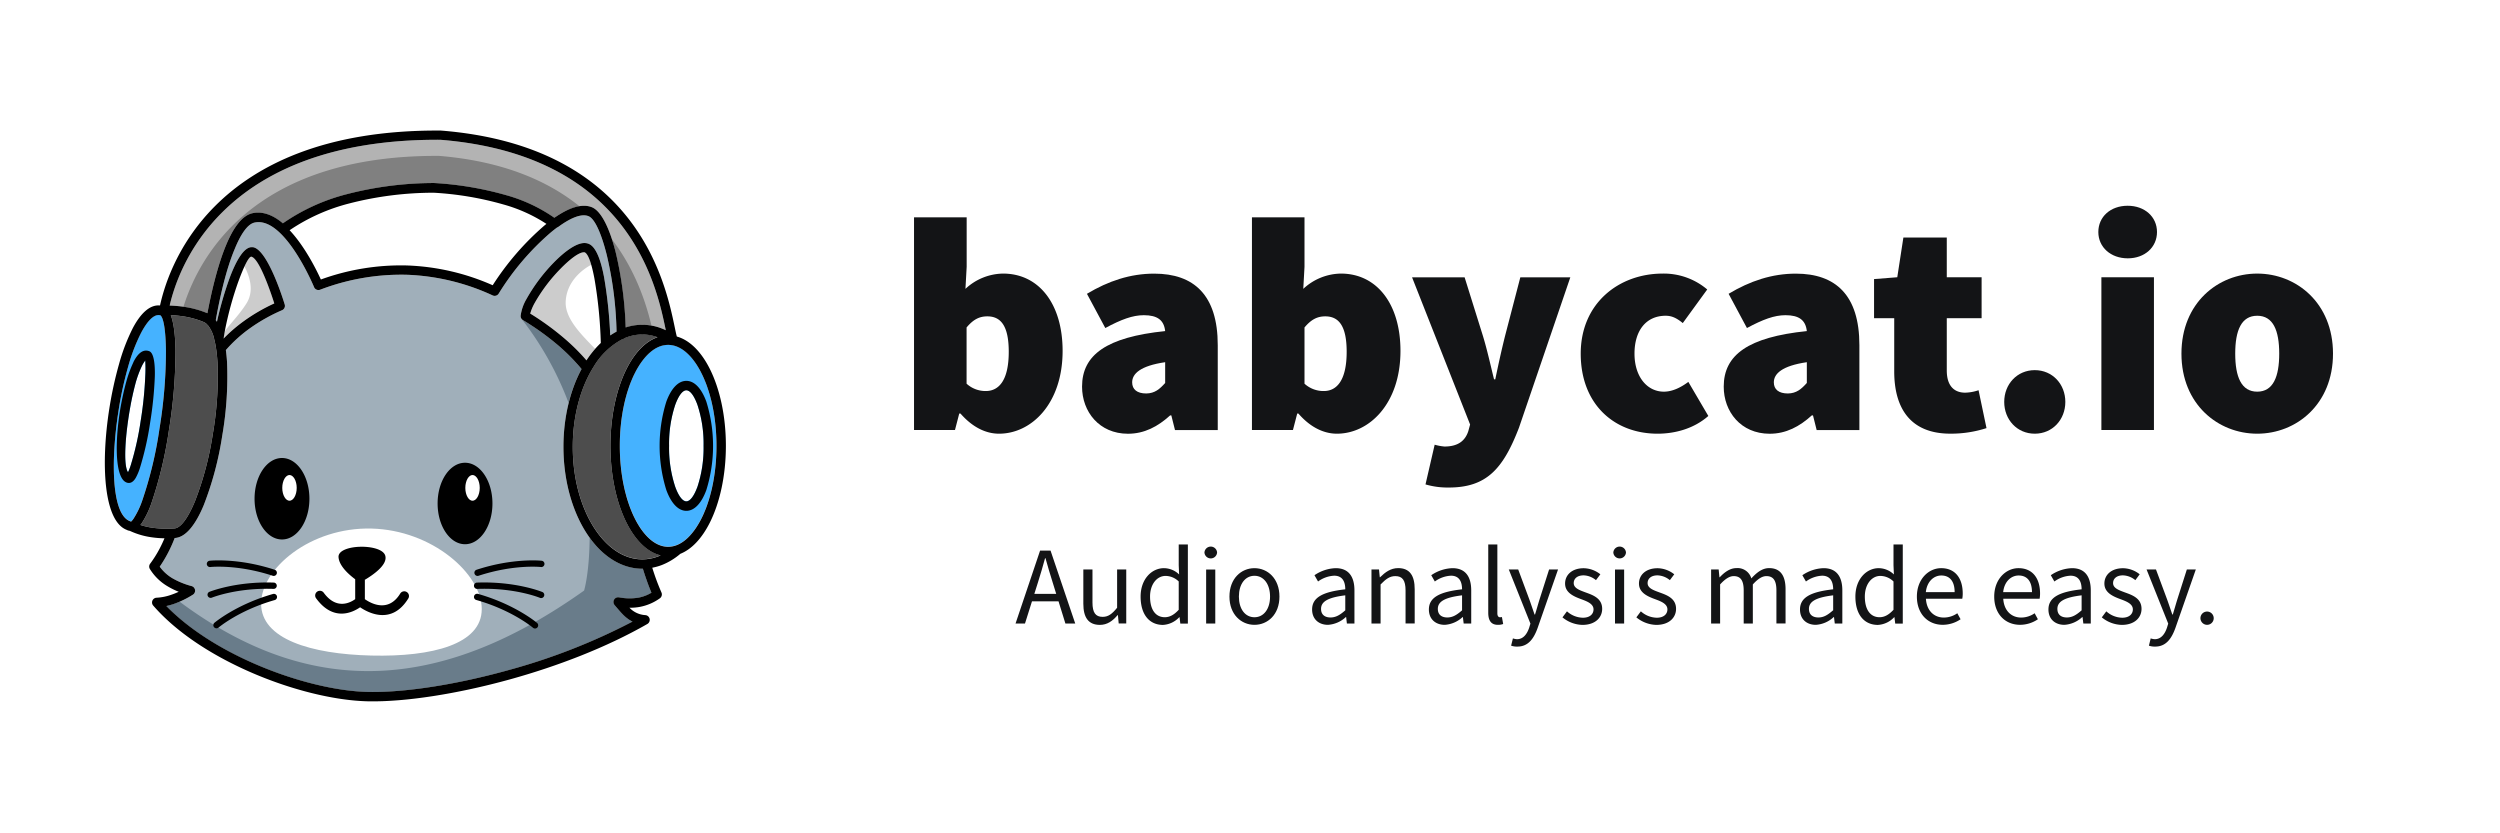 <svg xmlns="http://www.w3.org/2000/svg" viewBox="0 0 900 300"><defs><style>.cls-1,.cls-10{fill:#fff;}.cls-2{fill:#45b2ff;}.cls-3{fill:#ccc;}.cls-4{fill:#4d4d4d;}.cls-5{fill:#a0afba;}.cls-6{fill:#697c8a;}.cls-7{fill:#b3b3b3;}.cls-8{fill:gray;}.cls-10,.cls-9{fill-rule:evenodd;}.cls-10{stroke:#000;stroke-miterlimit:22.93;stroke-width:0.57px;}.cls-11{fill:#131416;}</style></defs><g id="Layer_1" data-name="Layer 1"><rect class="cls-1" width="900" height="300"/><path class="cls-2" d="M252.53,134.31c-3.16-6.3-7.4-10.2-12-10.2s-8.82,3.9-12,10.2c-3.34,6.66-5.4,15.9-5.4,26.15s2.06,19.49,5.4,26.14c3.16,6.3,7.4,10.2,12,10.2s8.81-3.9,12-10.2c3.34-6.65,5.4-15.9,5.4-26.14s-2.06-19.49-5.4-26.15Z"/><path class="cls-2" d="M57.49,113.39h-.11c-2.1-.25-4.36,2.2-6.54,6.29a65.71,65.71,0,0,0-4.74,12.38,129.88,129.88,0,0,0-3.43,15.74c-2.87,18.33-2.49,37.49,4.2,39.81l.26.11h.08a5.93,5.93,0,0,0,1-1.26,29.36,29.36,0,0,0,3-6.32,142.44,142.44,0,0,0,6.19-25.79,173.83,173.83,0,0,0,2.34-28.23c-.1-6.93-.78-11.67-2-12.66l-.26-.06Z"/><path class="cls-1" d="M211.11,129.72a34.69,34.69,0,0,1,5.18-6.3A162.12,162.12,0,0,0,214,100.31c-.92-4.86-2.08-8.71-3.44-9.44a.61.61,0,0,0-.23-.05c-1.83-.1-5.17,2.48-8.61,6a59.15,59.15,0,0,0-9.31,12.39,17.36,17.36,0,0,0-1.53,3.68A97,97,0,0,1,203,121.68a74.11,74.11,0,0,1,8.09,8Z"/><path class="cls-3" d="M211.11,129.72a37.34,37.34,0,0,1,3.13-4.16c-5.07-5.2-10.88-10.93-10.59-17,.42-9.08,9.23-13.24,9.23-13.24-.68-2.35-1.44-4-2.29-4.46a.61.61,0,0,0-.23-.05c-1.83-.1-5.17,2.48-8.61,6a59.15,59.15,0,0,0-9.31,12.39,17.36,17.36,0,0,0-1.53,3.68A97,97,0,0,1,203,121.68a74.11,74.11,0,0,1,8.09,8Z"/><path class="cls-4" d="M237.83,199.89c-4.85-1.17-9.12-5.45-12.29-11.77-3.57-7.11-5.78-16.9-5.78-27.66s2.21-20.55,5.78-27.67c2.92-5.82,6.78-9.91,11.16-11.43a2,2,0,0,0-.34-.12,15.72,15.72,0,0,0-5.14-.87,16.15,16.15,0,0,0-6.48,1.38,1.62,1.62,0,0,1-.9.43,26.5,26.5,0,0,0-10.09,9.75c-4.67,7.38-7.56,17.6-7.56,28.92s2.89,21.55,7.56,28.92c4.53,7.15,10.71,11.56,17.47,11.56a16,16,0,0,0,5.88-1.13l.73-.31Z"/><path class="cls-1" d="M251.08,145.7c-1.18-3.23-2.6-5.23-4-5.23s-2.82,2-4,5.23a44.67,44.67,0,0,0-2.21,14.76,44.64,44.64,0,0,0,2.21,14.75c1.17,3.23,2.6,5.23,4,5.23s2.81-2,4-5.23a44.64,44.64,0,0,0,2.21-14.75,44.67,44.67,0,0,0-2.21-14.76Z"/><path class="cls-1" d="M80.5,121.74l0,.1a55.66,55.66,0,0,1,7.4-6.37,64.54,64.54,0,0,1,10.86-6.29c-1.34-4.2-5.42-16.24-8.28-16.83-1,0-2.85,4-4.72,9.11A123.09,123.09,0,0,0,81,118.85c-.22,1.12-.37,2.1-.47,2.89Z"/><path class="cls-3" d="M80.5,121.74l0,.1a55.66,55.66,0,0,1,7.4-6.37,64.54,64.54,0,0,1,10.86-6.29c-1.34-4.2-5.42-16.24-8.28-16.83-.59,0-1.48,1.38-2.49,3.57,1.33,2.42,3.87,8.24.82,13.18-2.39,3.87-5.43,6.88-8,10.26-.16.91-.29,1.72-.37,2.38Z"/><path class="cls-1" d="M52.3,129.73A12.41,12.41,0,0,0,51,131.92a38,38,0,0,0-2.31,6.44C48,141,47.35,143.91,46.81,147c-1.73,9.82-2.48,20.49-.72,23a19.67,19.67,0,0,0,1-2.58,106.48,106.48,0,0,0,3.57-16,132.87,132.87,0,0,0,1.63-15.85,49.25,49.25,0,0,0,0-5.84Z"/><path class="cls-5" d="M200.69,81.79a1.86,1.86,0,0,1-.28.21c-.7.53-1.41,1.09-2.12,1.68a94.21,94.21,0,0,0-18.75,22,1.7,1.7,0,0,1-2.16.68,80.45,80.45,0,0,0-31.07-7.45,81.76,81.76,0,0,0-31.09,5.4,1.71,1.71,0,0,1-2.18-1c-.41-1-10.86-25.64-21.47-23.17-2.54.59-5,4.37-7.13,9.64-3,7.16-5.24,16.89-6.76,25.47.15.19.28.39.42.59a127.49,127.49,0,0,1,4.49-15.57C85,93.77,87.93,88.66,90.88,89l.24,0c5.52,1,11.36,20.57,11.38,20.62a1.7,1.7,0,0,1-1,2.07,62.7,62.7,0,0,0-11.59,6.54,50.23,50.23,0,0,0-8.6,7.8c.19,1.34.32,2.75.42,4.22A125.08,125.08,0,0,1,80,156.87a117,117,0,0,1-6.66,25c-2.91,7-6.46,11.57-10.37,11.81h-.08A49.92,49.92,0,0,1,60.5,199a46.11,46.11,0,0,1-3,5A15.31,15.31,0,0,0,62,208.13,28.57,28.57,0,0,0,69,211a1.71,1.71,0,0,1,1.17,2.11,1.69,1.69,0,0,1-.87,1.06,33.52,33.52,0,0,1-6.28,3.1,22.89,22.89,0,0,1-3.12.9c7.95,8.19,19.1,15.17,30.91,20.41,14.61,6.49,30.18,10.32,42,10.52,12.69.22,31-2.52,50.08-7.82a222.1,222.1,0,0,0,44.81-17.51c-2.33-1.08-3.87-2.89-6.07-5.48l-.4-.47a1.71,1.71,0,0,1,1.58-2.79,20,20,0,0,0,6.95.14,14.12,14.12,0,0,0,4.75-1.8c-.6-1.43-1.15-2.86-1.65-4.28s-1-2.89-1.43-4.34h-.14c-8,0-15.2-5-20.35-13.15-5-7.9-8.1-18.77-8.1-30.75,0-10.65,2.45-20.44,6.51-28a71,71,0,0,0-8.47-8.56,95.86,95.86,0,0,0-12.64-9.06,1.68,1.68,0,0,1-.81-1.55h0a15.9,15.9,0,0,1,2.08-6,62.75,62.75,0,0,1,9.87-13.18c4.07-4.16,8.34-7.19,11.25-7a3.77,3.77,0,0,1,1.63.44c2.45,1.29,4.1,6,5.2,11.82a161.35,161.35,0,0,1,2.22,21,24.25,24.25,0,0,1,2.28-1.38,131.44,131.44,0,0,0-3.55-27.69c-1.9-7.53-4.23-12.9-6.51-13.85-2.63-1.09-6.69.7-11.13,4Z"/><path class="cls-6" d="M64.67,216.61c-.55.24-1.11.46-1.67.66a22.89,22.89,0,0,1-3.12.9c7.95,8.19,19.1,15.17,30.91,20.41,14.61,6.49,30.18,10.32,42,10.52,12.69.22,31-2.52,50.08-7.82a222.1,222.1,0,0,0,44.81-17.51c-2.33-1.08-3.87-2.89-6.07-5.48l-.4-.47a1.71,1.71,0,0,1,1.58-2.79,20,20,0,0,0,6.95.14,14.12,14.12,0,0,0,4.75-1.8c-.6-1.43-1.15-2.86-1.65-4.28s-1-2.89-1.43-4.34h-.14c-7.33,0-14-4.2-19-11.14-.11,13-2,19-2,19-48.68,34.57-96,41-145.6,4Zm140-71.63a53.32,53.32,0,0,1,4.61-12.15,71,71,0,0,0-8.47-8.56,95.86,95.86,0,0,0-12.64-9.06l-.19-.13A115,115,0,0,1,204.67,145Z"/><path class="cls-1" d="M133.71,190.28c21.94.54,39.72,16.37,39.72,29S155.65,236.52,133.71,236,94,230,94,217.33s17.78-27.58,39.72-27.05Z"/><path class="cls-7" d="M101.78,80.43a71.48,71.48,0,0,1,23.11-10.54,125.73,125.73,0,0,1,31.34-4h.13a118.64,118.64,0,0,1,25.77,4.34,57.32,57.32,0,0,1,17.44,8.16c5.07-3.53,9.91-5.27,13.54-3.77,3.37,1.39,6.38,7.64,8.53,16.17a134.21,134.21,0,0,1,3.6,27.09,19.12,19.12,0,0,1,12.23.09,23.53,23.53,0,0,1,2.22.91l-.12-.56c-3.26-15.57-13.11-62.54-81.08-68C78.56,49.92,63.8,98.31,61.08,110a47.86,47.86,0,0,1,5.09.44,34.8,34.8,0,0,1,8.41,2.29l.09,0c1.55-8.29,3.78-17.38,6.62-24.28,2.57-6.25,5.73-10.8,9.51-11.68s7.63.75,11,3.59Z"/><path class="cls-8" d="M101.78,80.43a71.48,71.48,0,0,1,23.11-10.54,125.73,125.73,0,0,1,31.34-4h.13a118.64,118.64,0,0,1,25.77,4.34,57.32,57.32,0,0,1,17.44,8.16,23.19,23.19,0,0,1,9-4.17c-11.31-9.08-27.39-16.18-50.44-18.1-68-.41-86.84,37.5-92.08,54.31h.08a34.8,34.8,0,0,1,8.41,2.29l.09,0c1.55-8.29,3.78-17.38,6.62-24.28,2.57-6.25,5.73-10.8,9.51-11.68s7.63.75,11,3.59Zm118.57,5.86c.45,1.42.89,2.93,1.29,4.53a134.21,134.21,0,0,1,3.6,27.09,19.15,19.15,0,0,1,6-1,18.87,18.87,0,0,1,3.28.29c-2-8.39-5.85-20-14.15-30.95Z"/><path class="cls-4" d="M77.24,122.53a1.89,1.89,0,0,1-.16-.63,12.25,12.25,0,0,0-2.24-4.81,1.49,1.49,0,0,1-.37-.38,4,4,0,0,0-1.2-.8,31.54,31.54,0,0,0-7.59-2.06c-1.39-.2-2.79-.33-4.2-.4,1.06,2.79,1.62,7.18,1.7,12.62a177.25,177.25,0,0,1-2.37,28.79,146.9,146.9,0,0,1-6.35,26.44A32.7,32.7,0,0,1,51,188.4c-.15.21-.3.41-.45.59A25.25,25.25,0,0,0,55,190a37.56,37.56,0,0,0,7.74.25c2.41-.15,5-3.95,7.42-9.71a114.23,114.23,0,0,0,6.45-24.26,121.35,121.35,0,0,0,1.69-25.87c-.1-1.6-.25-3.1-.44-4.51a1.27,1.27,0,0,1-.06-.39c-.17-1.08-.36-2.09-.59-3Z"/><path d="M77.24,122.53a1.89,1.89,0,0,1-.16-.63,12.25,12.25,0,0,0-2.24-4.81,1.49,1.49,0,0,1-.37-.38,4,4,0,0,0-1.2-.8,31.54,31.54,0,0,0-7.59-2.06c-1.39-.2-2.79-.33-4.2-.4,1.06,2.79,1.62,7.18,1.7,12.62a177.25,177.25,0,0,1-2.37,28.79,146.9,146.9,0,0,1-6.35,26.44A32.7,32.7,0,0,1,51,188.4c-.15.21-.3.41-.45.59A25.25,25.25,0,0,0,55,190a37.56,37.56,0,0,0,7.74.25c2.41-.15,5-3.95,7.42-9.71a114.23,114.23,0,0,0,6.45-24.26,121.35,121.35,0,0,0,1.69-25.87c-.1-1.6-.25-3.1-.44-4.51a1.27,1.27,0,0,1-.06-.39c-.17-1.08-.36-2.09-.59-3Zm24.54-42.1a71.48,71.48,0,0,1,23.11-10.54,125.73,125.73,0,0,1,31.34-4h.13a118.64,118.64,0,0,1,25.77,4.34,57.32,57.32,0,0,1,17.44,8.16c5.07-3.53,9.91-5.27,13.54-3.77,3.37,1.39,6.38,7.64,8.53,16.17a134.21,134.21,0,0,1,3.6,27.09,19.12,19.12,0,0,1,12.23.09,23.53,23.53,0,0,1,2.22.91l-.12-.56c-3.26-15.57-13.11-62.54-81.08-68C78.56,49.92,63.8,98.31,61.08,110a47.86,47.86,0,0,1,5.09.44,34.8,34.8,0,0,1,8.41,2.29l.09,0c1.55-8.29,3.78-17.38,6.62-24.28,2.57-6.25,5.73-10.8,9.51-11.68s7.63.75,11,3.59Zm98.91,1.36a1.86,1.86,0,0,1-.28.21c-.7.53-1.41,1.09-2.12,1.68a94.21,94.21,0,0,0-18.75,22,1.7,1.7,0,0,1-2.16.68,80.45,80.45,0,0,0-31.07-7.45,81.76,81.76,0,0,0-31.09,5.4,1.71,1.71,0,0,1-2.18-1c-.41-1-10.86-25.64-21.47-23.17-2.54.59-5,4.37-7.13,9.64-3,7.16-5.24,16.89-6.76,25.47.15.19.28.39.42.59a127.49,127.49,0,0,1,4.49-15.57C85,93.77,87.93,88.66,90.88,89l.24,0c5.52,1,11.36,20.57,11.38,20.62a1.7,1.7,0,0,1-1,2.07,62.7,62.7,0,0,0-11.59,6.54,50.23,50.23,0,0,0-8.6,7.8c.19,1.34.32,2.75.42,4.22A125.08,125.08,0,0,1,80,156.87a117,117,0,0,1-6.66,25c-2.91,7-6.46,11.57-10.37,11.81h-.08A49.92,49.92,0,0,1,60.5,199a46.11,46.11,0,0,1-3,5A15.31,15.31,0,0,0,62,208.13,28.57,28.57,0,0,0,69,211a1.71,1.71,0,0,1,1.17,2.11,1.69,1.69,0,0,1-.87,1.06,33.52,33.52,0,0,1-6.28,3.1,22.89,22.89,0,0,1-3.12.9c7.95,8.19,19.1,15.17,30.91,20.41,14.61,6.49,30.18,10.32,42,10.52,12.69.22,31-2.52,50.08-7.82a222.1,222.1,0,0,0,44.81-17.51c-2.33-1.08-3.87-2.89-6.07-5.48l-.4-.47a1.71,1.71,0,0,1,1.58-2.79,20,20,0,0,0,6.95.14,14.12,14.12,0,0,0,4.75-1.8c-.6-1.43-1.15-2.86-1.65-4.28s-1-2.89-1.43-4.34h-.14c-8,0-15.2-5-20.35-13.15-5-7.9-8.1-18.77-8.1-30.75,0-10.65,2.45-20.44,6.51-28a71,71,0,0,0-8.47-8.56,95.86,95.86,0,0,0-12.64-9.06,1.68,1.68,0,0,1-.81-1.55h0a15.9,15.9,0,0,1,2.08-6,62.75,62.75,0,0,1,9.87-13.18c4.07-4.16,8.34-7.19,11.25-7a3.77,3.77,0,0,1,1.63.44c2.45,1.29,4.1,6,5.2,11.82a161.35,161.35,0,0,1,2.22,21,24.25,24.25,0,0,1,2.28-1.38,131.44,131.44,0,0,0-3.55-27.69c-1.9-7.53-4.23-12.9-6.51-13.85-2.63-1.09-6.69.7-11.13,4Zm-4-1.21a55.42,55.42,0,0,0-15.56-7,114.34,114.34,0,0,0-25-4.2,122.15,122.15,0,0,0-30.39,3.86,68.51,68.51,0,0,0-21.48,9.64c5.54,5.9,9.71,14.36,11.25,17.74a84.52,84.52,0,0,1,30.86-5.06,83.28,83.28,0,0,1,31,7.13,98.36,98.36,0,0,1,18.7-21.57l.6-.49ZM57.6,110c2.39-10.83,16.65-63.53,101-63h.12c70.52,5.63,80.77,54.48,84.16,70.68.31,1.49.56,2.68.78,3.47,4.68,1.31,8.81,5.53,11.88,11.66,3.57,7.12,5.78,16.9,5.78,27.67s-2.21,20.55-5.78,27.66c-2.8,5.58-6.46,9.57-10.63,11.24h0a23.37,23.37,0,0,1-6.58,4,19.74,19.74,0,0,1-3.52,1c.37,1.17.76,2.35,1.18,3.54.65,1.81,1.36,3.6,2.14,5.39a1.72,1.72,0,0,1-.59,2.09,18.13,18.13,0,0,1-7.26,3.09,19.15,19.15,0,0,1-3.67.3,8.57,8.57,0,0,0,5.65,2.65,1.71,1.71,0,0,1,.79,3.19c-14.71,8.44-32.29,15.18-49.33,19.91-19.36,5.37-38,8.16-51,7.94-12.2-.22-28.26-4.15-43.27-10.82-13.35-5.92-25.91-14-34.27-23.63a1.66,1.66,0,0,1-.44-1.07,1.7,1.7,0,0,1,1.62-1.78,18.56,18.56,0,0,0,5.52-1.14,25.83,25.83,0,0,0,2.46-1,27.14,27.14,0,0,1-4.05-2,18.47,18.47,0,0,1-6.33-6.2,1.69,1.69,0,0,1,.09-1.9,40.89,40.89,0,0,0,3.46-5.52c.62-1.19,1.19-2.4,1.7-3.63a35.83,35.83,0,0,1-4.64-.37,27.61,27.61,0,0,1-7.86-2.32,3.43,3.43,0,0,1-.44-.09,2.84,2.84,0,0,1-.68-.27c-8.33-3.2-9.32-23.88-6.26-43.47a137.06,137.06,0,0,1,3.51-16.15,69.62,69.62,0,0,1,5-13.06c2.82-5.31,6.14-8.45,9.77-8.09Zm-5.3,19.76A12.41,12.41,0,0,0,51,131.92a38,38,0,0,0-2.31,6.44C48,141,47.35,143.91,46.81,147c-1.73,9.82-2.48,20.49-.72,23a19.67,19.67,0,0,0,1-2.58,106.48,106.48,0,0,0,3.57-16,132.87,132.87,0,0,0,1.63-15.85,49.25,49.25,0,0,0,0-5.84Zm-4.31.68c1.55-3.14,3.42-4.77,5.57-4.07a1.65,1.65,0,0,1,.41.18c1.33.8,1.91,4.24,1.76,9.14A135.94,135.94,0,0,1,54.07,152a109.93,109.93,0,0,1-3.71,16.5,19.79,19.79,0,0,1-1.5,3.54c-.86,1.44-1.89,2.07-3.08,1.74a2.39,2.39,0,0,1-.49-.2c-4-2-3.94-15.24-1.85-27.14.56-3.13,1.24-6.19,2-8.94a42,42,0,0,1,2.55-7Zm9.5-17h-.11c-2.1-.25-4.36,2.2-6.54,6.29a65.71,65.71,0,0,0-4.74,12.38,129.88,129.88,0,0,0-3.43,15.74c-2.87,18.33-2.49,37.49,4.2,39.81l.26.11h.08a5.93,5.93,0,0,0,1-1.26,29.36,29.36,0,0,0,3-6.32,142.44,142.44,0,0,0,6.19-25.79,173.83,173.83,0,0,0,2.34-28.23c-.1-6.93-.78-11.67-2-12.66l-.26-.06Zm23,8.35,0,.1a55.66,55.66,0,0,1,7.4-6.37,64.54,64.54,0,0,1,10.86-6.29c-1.34-4.2-5.42-16.24-8.28-16.83-1,0-2.85,4-4.72,9.11A123.09,123.09,0,0,0,81,118.85c-.22,1.12-.37,2.1-.47,2.89Zm166.59,15.32c3,0,5.51,2.86,7.2,7.48a53.54,53.54,0,0,1,0,31.83c-1.69,4.62-4.22,7.48-7.2,7.48s-5.51-2.86-7.2-7.48a53.54,53.54,0,0,1,0-31.83c1.69-4.62,4.22-7.48,7.2-7.48Zm4,8.64c-1.18-3.23-2.6-5.23-4-5.23s-2.82,2-4,5.23a44.67,44.67,0,0,0-2.21,14.76,44.64,44.64,0,0,0,2.21,14.75c1.17,3.23,2.6,5.23,4,5.23s2.81-2,4-5.23a44.64,44.64,0,0,0,2.21-14.75,44.67,44.67,0,0,0-2.21-14.76Zm-13.25,54.19c-4.85-1.17-9.12-5.45-12.29-11.77-3.57-7.11-5.78-16.9-5.78-27.66s2.21-20.55,5.78-27.67c2.92-5.82,6.78-9.91,11.16-11.43a2,2,0,0,0-.34-.12,15.72,15.72,0,0,0-5.14-.87,16.15,16.15,0,0,0-6.48,1.38,1.62,1.62,0,0,1-.9.43,26.5,26.5,0,0,0-10.09,9.75c-4.67,7.38-7.56,17.6-7.56,28.92s2.89,21.55,7.56,28.92c4.53,7.15,10.71,11.56,17.47,11.56a16,16,0,0,0,5.88-1.13l.73-.31Zm14.7-65.58c-3.16-6.3-7.4-10.2-12-10.2s-8.82,3.9-12,10.2c-3.34,6.66-5.4,15.9-5.4,26.15s2.06,19.49,5.4,26.14c3.16,6.3,7.4,10.2,12,10.2s8.81-3.9,12-10.2c3.34-6.65,5.4-15.9,5.4-26.14s-2.06-19.49-5.4-26.15Zm-41.42-4.59a34.69,34.69,0,0,1,5.18-6.3A162.12,162.12,0,0,0,214,100.31c-.92-4.86-2.08-8.71-3.44-9.44a.61.61,0,0,0-.23-.05c-1.83-.1-5.17,2.48-8.61,6a59.15,59.15,0,0,0-9.31,12.39,17.36,17.36,0,0,0-1.53,3.68A97,97,0,0,1,203,121.68a74.11,74.11,0,0,1,8.09,8Z"/><path class="cls-9" d="M101.52,164.88c5.45,0,9.87,6.57,9.87,14.67s-4.42,14.66-9.87,14.66-9.88-6.56-9.88-14.66,4.42-14.67,9.88-14.67Zm90.28,61.05a1.14,1.14,0,1,0,1.46-1.74s-7.72-6.55-21.14-10.38a1.14,1.14,0,1,0-.63,2.19c12.95,3.7,20.29,9.92,20.31,9.93Zm2.49-10.74a1.14,1.14,0,1,0,.84-2.11s-9.36-3.84-23.3-3.35a1.14,1.14,0,1,0,.08,2.27c13.46-.48,22.36,3.18,22.38,3.19Zm.37-11.07a1.14,1.14,0,1,0,.23-2.26s-10.07-1.09-23.32,3.25a1.14,1.14,0,0,0,.7,2.17c12.81-4.2,22.37-3.16,22.39-3.16Zm-116,21.81a1.13,1.13,0,1,1-1.45-1.74s7.72-6.55,21.14-10.38a1.14,1.14,0,0,1,.62,2.19c-13,3.7-20.28,9.92-20.31,9.93Zm-2.49-10.74a1.14,1.14,0,0,1-.84-2.11s9.36-3.84,23.31-3.35a1.14,1.14,0,0,1-.08,2.27c-13.47-.48-22.36,3.18-22.39,3.19Zm-.37-11.07a1.14,1.14,0,1,1-.22-2.26s10.06-1.09,23.31,3.25a1.14,1.14,0,0,1-.7,2.17c-12.8-4.2-22.36-3.16-22.39-3.16Zm55.55,4.68,0,6.9c2,1.4,8.36,5.09,12.72-2a1.7,1.7,0,1,1,2.89,1.79c-5.93,9.6-14.37,5.14-17.32,3.13-2.62,1.82-9.59,5.34-15.85-3.24a1.7,1.7,0,1,1,2.75-2c4.63,6.34,9.68,3.52,11.33,2.31l0-7.16c-2.22-1.64-5.82-4.79-6-8-.24-4.7,15.57-5,16.83-.47.93,3.33-4.55,7-7.45,8.73Zm36.06-42.21c5.45,0,9.87,6.56,9.87,14.66s-4.42,14.67-9.87,14.67-9.87-6.57-9.87-14.67,4.42-14.66,9.87-14.66Z"/><path class="cls-10" d="M170.11,170.72c1.59,0,2.88,2.2,2.88,4.92s-1.29,4.91-2.88,4.91-2.88-2.2-2.88-4.91,1.29-4.92,2.88-4.92Z"/><path class="cls-10" d="M104.22,170.72c1.59,0,2.88,2.2,2.88,4.92s-1.29,4.91-2.88,4.91-2.89-2.2-2.89-4.91,1.3-4.92,2.89-4.92Z"/><path class="cls-11" d="M345.77,148.87h-.44l-1.54,5.94H329.05V78.25H348V96.07l-.44,7.92a20.24,20.24,0,0,1,13.53-5.5c13,0,21.45,11,21.45,27.83,0,19-11.22,29.81-22.88,29.81C354.79,156.13,350,153.71,345.77,148.87Zm17.38-22.22c0-9-2.64-12.76-7.7-12.76-2.86,0-5.06,1.1-7.48,4v20.24a10.1,10.1,0,0,0,7,2.64C359.41,140.73,363.15,137.21,363.15,126.65Z"/><path class="cls-11" d="M389.54,139.19c0-11.44,8.8-17.82,29.92-20-.43-4-2.85-5.72-7.69-5.72-4,0-8.15,1.54-13.86,4.62l-6.61-12.32c7.7-4.62,15.62-7.26,24.2-7.26,14.31,0,22.89,7.7,22.89,25.74v30.58H423l-1.32-5.28h-.44c-4.4,4-9.24,6.6-15.19,6.6C395.71,156.13,389.54,148.21,389.54,139.19Zm29.92-1.32v-7.48c-9,1.32-11.88,4.18-11.88,7.26,0,2.53,1.76,4,5.07,4C415.73,141.61,417.49,140.07,419.46,137.87Z"/><path class="cls-11" d="M467.42,148.87H467l-1.54,5.94H450.7V78.25h18.92V96.07l-.44,7.92a20.26,20.26,0,0,1,13.53-5.5c13,0,21.46,11,21.46,27.83,0,19-11.23,29.81-22.88,29.81C476.44,156.13,471.6,153.71,467.42,148.87Zm17.38-22.22c0-9-2.63-12.76-7.7-12.76-2.85,0-5.06,1.1-7.48,4v20.24a10.12,10.12,0,0,0,7.05,2.64C481.06,140.73,484.8,137.21,484.8,126.65Z"/><path class="cls-11" d="M513.18,174.39l3.3-14.3a18.12,18.12,0,0,0,3.52.66c5.06,0,7.48-2.2,8.58-5.5l.66-2.42-20.9-53h18.92l6.6,21.12c1.54,5.06,2.64,10.12,4,15.62h.44c1.1-5.28,2.2-10.34,3.52-15.62l5.5-21.12h18l-18.48,54.12c-5.72,14.85-11.66,21.56-25.3,21.56A28.49,28.49,0,0,1,513.18,174.39Z"/><path class="cls-11" d="M569.06,127.31c0-18.26,13.86-28.82,29.48-28.82a24.19,24.19,0,0,1,16.06,5.72l-8.8,12.1c-2.42-2-4.18-2.64-6.16-2.64-7,0-11.22,5.28-11.22,13.64S593,141,599,141c3.08,0,6.16-1.54,8.8-3.52L615,149.75c-5.5,4.84-12.54,6.38-18.26,6.38C581.16,156.13,569.06,145.57,569.06,127.31Z"/><path class="cls-11" d="M620.54,139.19c0-11.44,8.8-17.82,29.92-20-.44-4-2.86-5.72-7.7-5.72-4,0-8.14,1.54-13.86,4.62l-6.6-12.32c7.7-4.62,15.62-7.26,24.2-7.26,14.3,0,22.88,7.7,22.88,25.74v30.58H654l-1.32-5.28h-.44c-4.4,4-9.24,6.6-15.18,6.6C626.7,156.13,620.54,148.21,620.54,139.19Zm29.92-1.32v-7.48c-9,1.32-11.88,4.18-11.88,7.26,0,2.53,1.76,4,5.06,4C646.72,141.61,648.48,140.07,650.46,137.87Z"/><path class="cls-11" d="M681.92,133.69V114.55h-7.26V100.47l8.36-.66,2.2-14.3h15.62v14.3h12.54v14.74H700.84v18.81c0,6,3.08,8,6.6,8a15.82,15.82,0,0,0,4.84-.88l2.86,13.64a41.54,41.54,0,0,1-13,2C687.86,156.13,681.92,147.11,681.92,133.69Z"/><path class="cls-11" d="M721.52,144.69c0-6.38,4.62-11.44,11-11.44s11,5.06,11,11.44-4.62,11.44-11,11.44S721.52,151.07,721.52,144.69Z"/><path class="cls-11" d="M755.4,83.53c0-5.5,4.4-9.46,10.56-9.46s10.56,4,10.56,9.46S772.12,93,766,93,755.4,89,755.4,83.53Zm1.1,16.28h18.92v55H756.5Z"/><path class="cls-11" d="M785.32,127.31c0-18.26,13.2-28.82,27.28-28.82s27.28,10.56,27.28,28.82-13.2,28.82-27.28,28.82S785.32,145.57,785.32,127.31Zm35.2,0c0-8.36-2.2-13.64-7.92-13.64s-7.92,5.28-7.92,13.64S806.88,141,812.6,141,820.52,135.67,820.52,127.31Z"/><path class="cls-11" d="M374.43,198.22h3.77l8.88,26.24h-3.54L379,209.8c-.94-2.93-1.78-5.81-2.62-8.84h-.16c-.82,3-1.66,5.91-2.6,8.84L369,224.46h-3.4Zm-4.21,15.58h12.09v2.67H370.22Z"/><path class="cls-11" d="M390,217.34V205h3.29v11.9c0,3.62,1.09,5.17,3.66,5.17,2,0,3.37-1,5.21-3.28V205h3.29v19.44h-2.72l-.28-3h-.11c-1.8,2.12-3.74,3.52-6.41,3.52C391.83,224.94,390,222.3,390,217.34Z"/><path class="cls-11" d="M410.62,214.77c0-6.31,4-10.23,8.41-10.23a7.93,7.93,0,0,1,5.45,2.26l-.14-3.34V196h3.29v28.49h-2.72l-.27-2.29h-.11a8.64,8.64,0,0,1-5.9,2.77C413.77,224.94,410.62,221.25,410.62,214.77Zm13.72,4.75V209.33a6.87,6.87,0,0,0-4.74-2c-3.11,0-5.58,3-5.58,7.43,0,4.66,1.93,7.44,5.34,7.44C421.15,222.18,422.71,221.3,424.34,219.52Z"/><path class="cls-11" d="M433.6,198.9a2.28,2.28,0,0,1,4.55,0,2.28,2.28,0,0,1-4.55,0Zm.61,6.12h3.29v19.44h-3.29Z"/><path class="cls-11" d="M442.6,214.77c0-6.49,4.24-10.23,9-10.23s9,3.74,9,10.23-4.24,10.17-9,10.17S442.6,221.21,442.6,214.77Zm14.62,0c0-4.46-2.27-7.49-5.61-7.49s-5.61,3-5.61,7.49,2.27,7.44,5.61,7.44S457.22,219.22,457.22,214.77Z"/><path class="cls-11" d="M472.36,219.42c0-4.24,3.66-6.35,11.94-7.26,0-2.5-.84-4.91-4-4.91a10.7,10.7,0,0,0-5.8,2.09l-1.29-2.26a14.32,14.32,0,0,1,7.64-2.54c4.74,0,6.75,3.16,6.75,8v11.92h-2.72l-.27-2.32h-.11a10.35,10.35,0,0,1-6.43,2.8C474.8,224.94,472.36,222.92,472.36,219.42Zm11.94.3v-5.4c-6.51.79-8.72,2.38-8.72,4.87,0,2.21,1.5,3.1,3.41,3.1S482.42,221.38,484.3,219.72Z"/><path class="cls-11" d="M493.73,205h2.71l.28,2.81h.11c1.85-1.83,3.85-3.29,6.52-3.29,4.1,0,5.94,2.65,5.94,7.61v12.31H506V212.57c0-3.62-1.1-5.17-3.67-5.17-2,0-3.37,1-5.32,3v14.07h-3.28Z"/><path class="cls-11" d="M514.4,219.42c0-4.24,3.66-6.35,11.94-7.26,0-2.5-.84-4.91-4-4.91a10.7,10.7,0,0,0-5.8,2.09l-1.29-2.26a14.32,14.32,0,0,1,7.64-2.54c4.74,0,6.75,3.16,6.75,8v11.92h-2.72l-.28-2.32h-.1a10.35,10.35,0,0,1-6.43,2.8C516.84,224.94,514.4,222.92,514.4,219.42Zm11.94.3v-5.4c-6.51.79-8.72,2.38-8.72,4.87,0,2.21,1.5,3.1,3.41,3.1S524.46,221.38,526.34,219.72Z"/><path class="cls-11" d="M535.77,220.56V196h3.28V220.8c0,1,.44,1.41.92,1.41a2.83,2.83,0,0,0,.72-.08l.45,2.51a5.27,5.27,0,0,1-1.89.3C536.78,224.94,535.77,223.37,535.77,220.56Z"/><path class="cls-11" d="M544,232.44l.65-2.62a5.05,5.05,0,0,0,1.48.29c2.19,0,3.58-1.76,4.38-4.17l.44-1.44L543.16,205h3.39l4,10.77c.61,1.68,1.27,3.68,1.9,5.47h.16c.55-1.76,1.1-3.76,1.63-5.47L557.68,205h3.22l-7.33,21c-1.37,3.85-3.38,6.77-7.28,6.77A6.33,6.33,0,0,1,544,232.44Z"/><path class="cls-11" d="M562.49,222.25l1.62-2.17a8.78,8.78,0,0,0,5.74,2.3c2.55,0,3.82-1.36,3.82-3,0-2-2.29-2.88-4.45-3.68-2.72-1-5.79-2.34-5.79-5.62,0-3.11,2.49-5.52,6.7-5.52a9.9,9.9,0,0,1,6,2.19l-1.58,2.11a7.28,7.28,0,0,0-4.43-1.73c-2.45,0-3.58,1.3-3.58,2.78,0,1.85,2.12,2.56,4.32,3.38,2.8,1,5.92,2.19,5.92,5.9,0,3.15-2.5,5.77-7.09,5.77A11.72,11.72,0,0,1,562.49,222.25Z"/><path class="cls-11" d="M580.8,198.9a2.28,2.28,0,0,1,4.55,0,2.28,2.28,0,0,1-4.55,0Zm.6,6.12h3.29v19.44H581.4Z"/><path class="cls-11" d="M589.09,222.25l1.62-2.17a8.78,8.78,0,0,0,5.74,2.3c2.55,0,3.82-1.36,3.82-3,0-2-2.29-2.88-4.45-3.68-2.72-1-5.79-2.34-5.79-5.62,0-3.11,2.49-5.52,6.7-5.52a9.9,9.9,0,0,1,6,2.19l-1.58,2.11a7.31,7.31,0,0,0-4.43-1.73c-2.45,0-3.58,1.3-3.58,2.78,0,1.85,2.11,2.56,4.32,3.38,2.8,1,5.92,2.19,5.92,5.9,0,3.15-2.5,5.77-7.09,5.77A11.72,11.72,0,0,1,589.09,222.25Z"/><path class="cls-11" d="M616,205h2.72l.28,2.82h.11c1.7-1.84,3.73-3.3,6-3.3a5.15,5.15,0,0,1,5.37,3.71c2-2.19,4-3.71,6.41-3.71,4,0,5.91,2.65,5.91,7.61v12.31h-3.29V212.57c0-3.62-1.14-5.17-3.62-5.17-1.5,0-3.07,1-4.87,3v14.07h-3.29V212.57c0-3.62-1.14-5.17-3.61-5.17-1.46,0-3.08,1-4.88,3v14.07H616Z"/><path class="cls-11" d="M648,219.42c0-4.24,3.65-6.35,11.94-7.26,0-2.5-.84-4.91-4-4.91a10.7,10.7,0,0,0-5.8,2.09l-1.29-2.26a14.32,14.32,0,0,1,7.64-2.54c4.74,0,6.75,3.16,6.75,8v11.92h-2.72l-.28-2.32h-.11a10.31,10.31,0,0,1-6.43,2.8C650.4,224.94,648,222.92,648,219.42Zm11.94.3v-5.4c-6.52.79-8.72,2.38-8.72,4.87,0,2.21,1.5,3.1,3.41,3.1S658,221.38,659.9,219.72Z"/><path class="cls-11" d="M667.94,214.77c0-6.31,4-10.23,8.41-10.23a8,8,0,0,1,5.45,2.26l-.14-3.34V196H685v28.49h-2.72l-.28-2.29h-.11a8.6,8.6,0,0,1-5.9,2.77C671.09,224.94,667.94,221.25,667.94,214.77Zm13.72,4.75V209.33a6.89,6.89,0,0,0-4.74-2c-3.11,0-5.58,3-5.58,7.43,0,4.66,1.93,7.44,5.33,7.44C678.47,222.18,680,221.3,681.66,219.52Z"/><path class="cls-11" d="M690.08,214.77c0-6.33,4.26-10.23,8.74-10.23,5,0,7.76,3.57,7.76,9.13a10,10,0,0,1-.16,1.87H693.33c.24,4.11,2.75,6.78,6.46,6.78a8.5,8.5,0,0,0,4.84-1.55l1.18,2.16a11.49,11.49,0,0,1-6.42,2C694.2,224.94,690.08,221.16,690.08,214.77Zm13.59-1.59c0-3.9-1.75-6-4.79-6-2.74,0-5.18,2.19-5.58,6Z"/><path class="cls-11" d="M717.92,214.77c0-6.33,4.26-10.23,8.74-10.23,5,0,7.76,3.57,7.76,9.13a10,10,0,0,1-.16,1.87H721.17c.24,4.11,2.75,6.78,6.46,6.78a8.53,8.53,0,0,0,4.84-1.55l1.17,2.16a11.43,11.43,0,0,1-6.41,2C722,224.94,717.92,221.16,717.92,214.77Zm13.59-1.59c0-3.9-1.75-6-4.79-6-2.74,0-5.18,2.19-5.58,6Z"/><path class="cls-11" d="M737.44,219.42c0-4.24,3.65-6.35,11.94-7.26,0-2.5-.84-4.91-4-4.91a10.7,10.7,0,0,0-5.8,2.09l-1.29-2.26a14.32,14.32,0,0,1,7.64-2.54c4.74,0,6.75,3.16,6.75,8v11.92H750l-.28-2.32h-.11a10.31,10.31,0,0,1-6.43,2.8C739.88,224.94,737.44,222.92,737.44,219.42Zm11.94.3v-5.4c-6.52.79-8.72,2.38-8.72,4.87,0,2.21,1.5,3.1,3.41,3.1S747.5,221.38,749.38,219.72Z"/><path class="cls-11" d="M756.65,222.25l1.62-2.17a8.75,8.75,0,0,0,5.74,2.3c2.55,0,3.82-1.36,3.82-3,0-2-2.3-2.88-4.45-3.68-2.72-1-5.8-2.34-5.8-5.62,0-3.11,2.5-5.52,6.71-5.52a9.85,9.85,0,0,1,6,2.19l-1.57,2.11a7.31,7.31,0,0,0-4.43-1.73c-2.45,0-3.58,1.3-3.58,2.78,0,1.85,2.11,2.56,4.31,3.38,2.81,1,5.93,2.19,5.93,5.9,0,3.15-2.5,5.77-7.09,5.77A11.69,11.69,0,0,1,756.65,222.25Z"/><path class="cls-11" d="M773.61,232.44l.64-2.62a5.19,5.19,0,0,0,1.49.29c2.19,0,3.58-1.76,4.38-4.17l.44-1.44L772.76,205h3.39l4,10.77c.61,1.68,1.26,3.68,1.89,5.47h.16c.55-1.76,1.11-3.76,1.64-5.47L787.27,205h3.23l-7.33,21c-1.37,3.85-3.38,6.77-7.28,6.77A6.33,6.33,0,0,1,773.61,232.44Z"/><path class="cls-11" d="M792.16,222.45a2.39,2.39,0,1,1,2.38,2.49A2.41,2.41,0,0,1,792.16,222.45Z"/></g></svg>